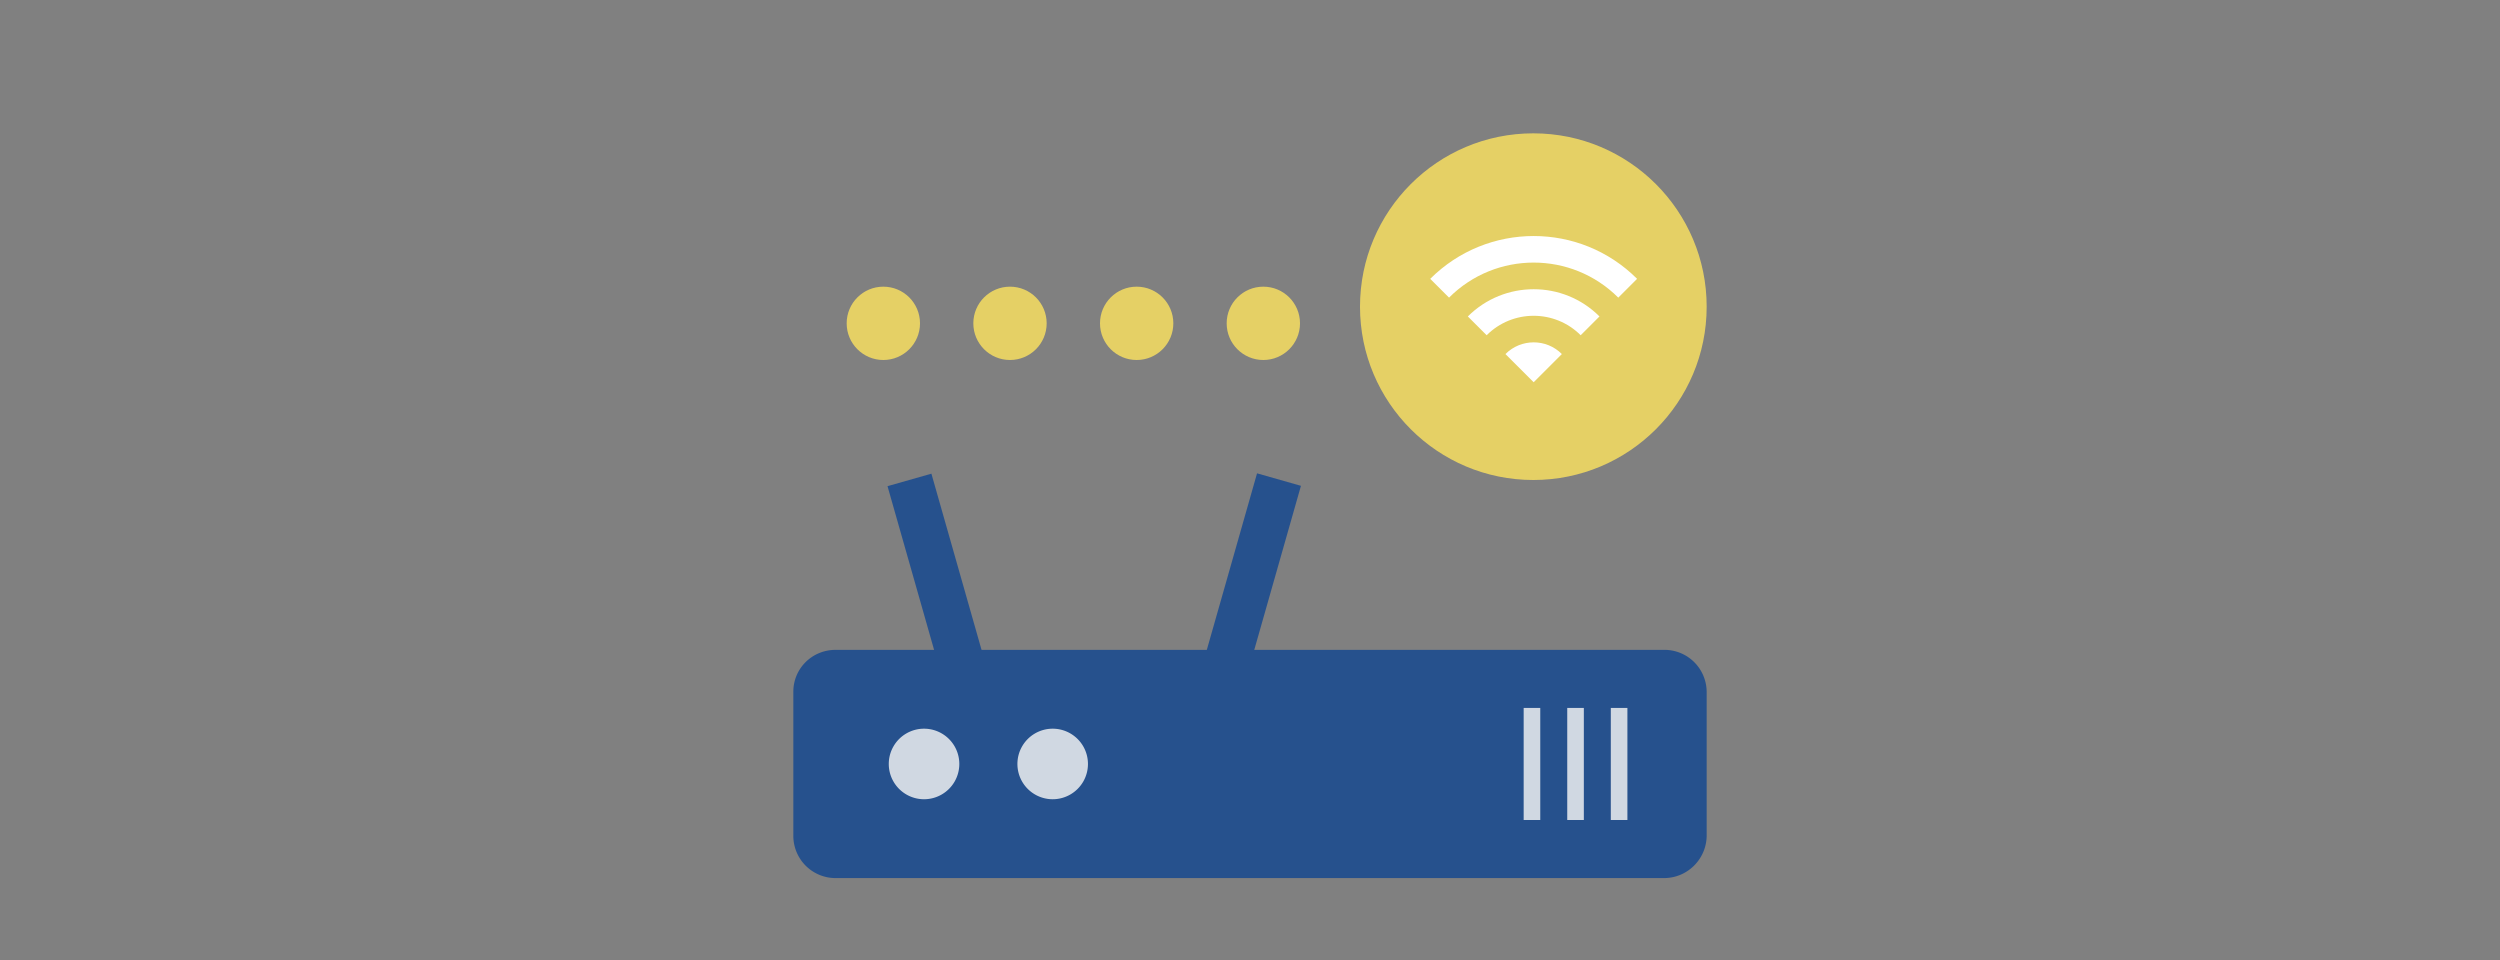 <svg xmlns="http://www.w3.org/2000/svg" fill="none" viewBox="0 0 375 144"><rect x="0" y="0" width="375" height="144" fill="#808080" stroke="none"/><path fill="#26518D" d="M249.589 131.713h-124.24a6.336 6.336 0 0 1-6.349-6.349v-21.599c0-3.486 2.801-6.287 6.349-6.287h124.302a6.335 6.335 0 0 1 6.349 6.349v21.599c-.062 3.423-2.863 6.287-6.411 6.287Z"/><path fill="#26518D" d="m139.711 71.052-6.585 1.874 9.37 32.927 6.585-1.874-9.37-32.927Zm39.476 32.875 6.585 1.874 9.37-32.927L188.557 71l-9.37 32.927Z"/><path fill="#D0D8E2" d="M138.607 119.886a5.291 5.291 0 1 0 0-10.582 5.291 5.291 0 0 0 0 10.582Zm19.296 0a5.291 5.291 0 1 0 0-10.582 5.291 5.291 0 0 0 0 10.582Zm73.137-13.694h-2.49v16.806h2.49v-16.806Zm6.536 0h-2.49v16.806h2.49v-16.806Zm6.535 0h-2.49v16.806h2.49v-16.806Z"/><circle cx="189.5" cy="48.5" r="5.5" fill="#E5D065"/><circle cx="170.5" cy="48.5" r="5.5" fill="#E5D065"/><circle cx="151.5" cy="48.5" r="5.5" fill="#E5D065"/><circle cx="132.5" cy="48.5" r="5.5" fill="#E5D065"/><path fill="#E5D065" d="M230 72c14.359 0 26-11.64 26-26s-11.641-26-26-26-26 11.64-26 26 11.641 26 26 26Z"/><g clip-path="url(#a)"><path fill="#fff" d="m214.534 41.825 2.821 2.82c7.01-7.01 18.378-7.01 25.387 0l2.821-2.82c-8.561-8.561-22.454-8.561-31.029 0Zm11.283 11.283 4.232 4.231 4.231-4.23c-2.327-2.342-6.121-2.342-8.463 0Zm-5.641-5.641 2.821 2.82c3.892-3.892 10.211-3.892 14.104 0l2.82-2.82c-5.444-5.445-14.287-5.445-19.745 0Z"/></g><defs><clipPath id="a"><path fill="#fff" d="M0 0h33.85v33.85H0z" transform="translate(213.124 29.131)"/></clipPath></defs></svg>